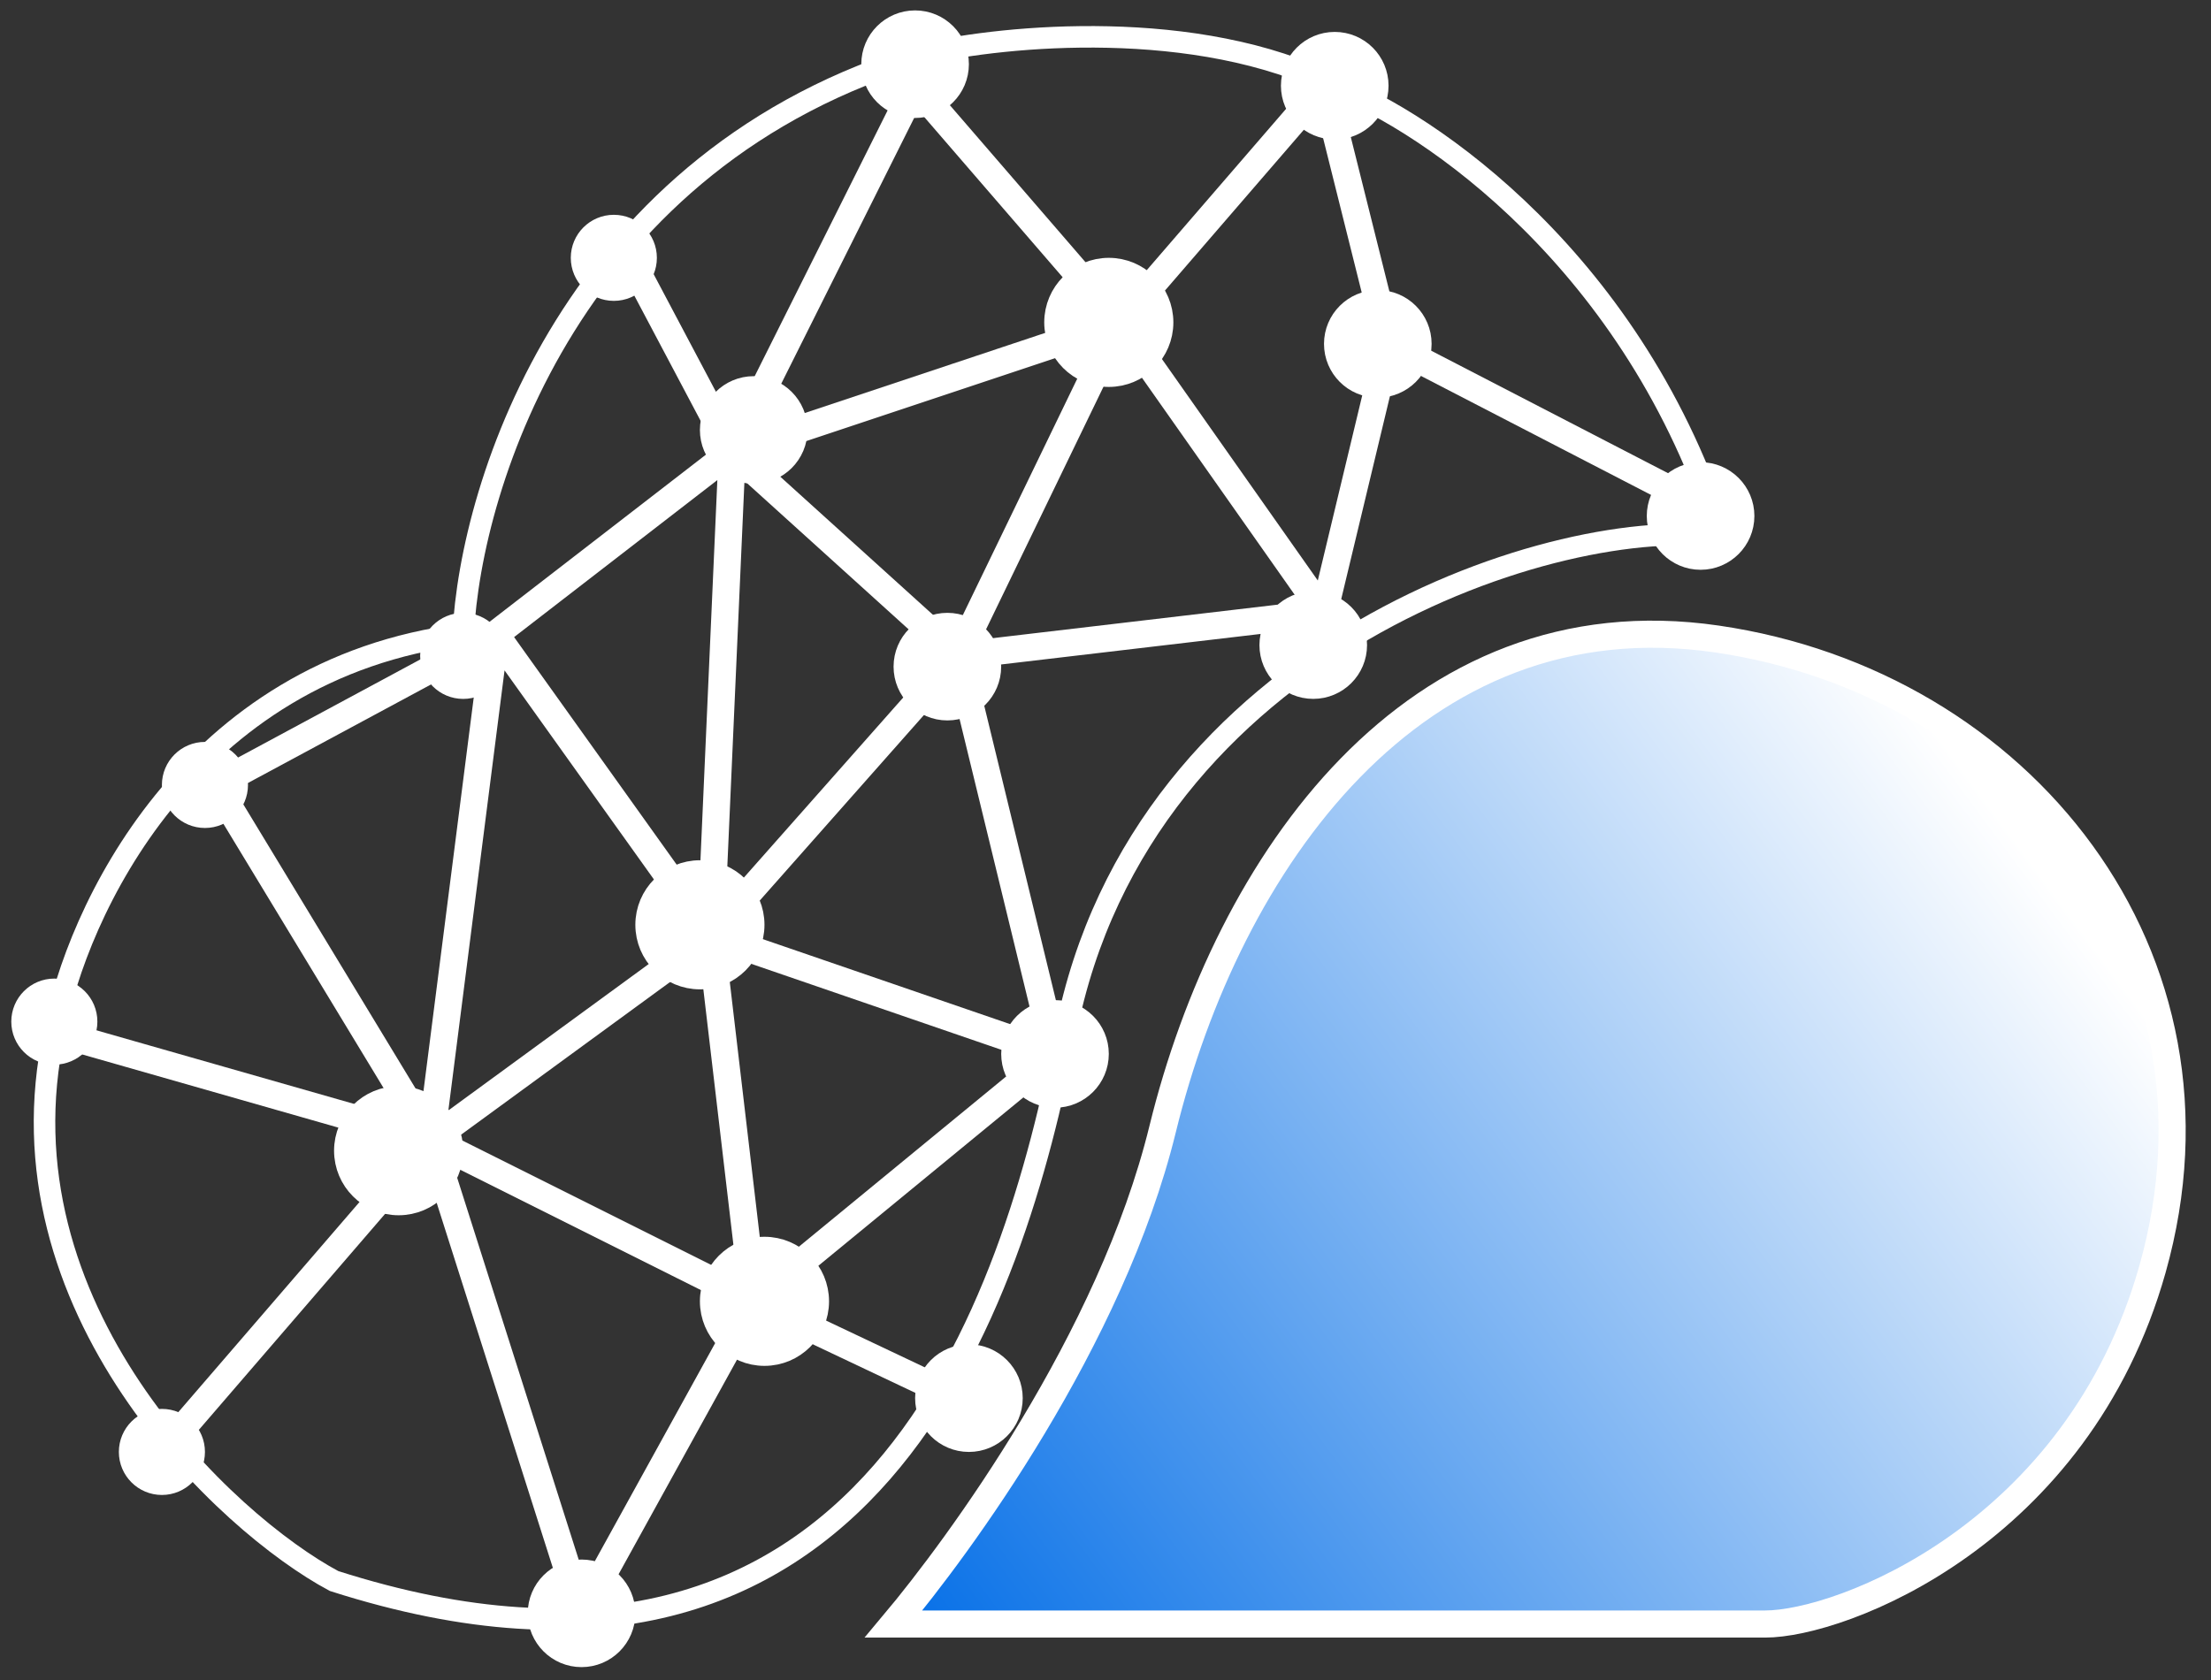 <svg width="75" height="57" viewBox="0 0 75 57" fill="none" xmlns="http://www.w3.org/2000/svg">
<rect x="0" y="0" width="75" height="57" fill="#333333" stroke="none"/>
<path d="M38.707 42.327C36.882 48.897 34.449 51.331 31.407 54.737H58.417C65.351 54.737 69.001 49.384 70.461 47.437C78.491 31.743 65.716 21.523 56.227 22.253C44.907 22.253 41.247 33.184 38.707 42.327Z" stroke="white" stroke-width="0.73"/>
<path d="M36.152 35.028C38.707 21.888 53.063 17.386 58.417 18.238C55.497 8.894 48.44 4.125 45.277 2.908C40.605 0.572 34.084 1.205 31.407 1.813C19.436 5.317 15.956 16.413 15.713 21.523C6.369 22.691 2.573 31.013 1.843 35.028C-0.201 44.371 7.683 51.696 11.333 53.642C29.582 59.482 34.378 44.152 36.152 35.028Z" stroke="white" stroke-width="0.73"/>
<path d="M39.437 38.312C37.691 45.446 32.517 52.473 30.312 55.101H59.876C62.449 55.101 70.477 52.055 73.016 43.057C76.008 32.454 68.536 23.183 58.243 21.681C47.951 20.179 41.642 29.3 39.437 38.312Z" fill="url(#paint0_linear_767_2484)" stroke="white" stroke-width="0.92"/>
<path d="M16.807 21.523L24.837 15.318M16.807 21.523L24.107 31.742M16.807 21.523L14.617 38.677M16.807 21.523L7.317 26.632L14.617 38.677M24.837 15.318L21.552 9.113M24.837 15.318L31.042 2.908L37.977 10.938M24.837 15.318L32.502 22.253M24.837 15.318L37.977 10.938M24.837 15.318L24.107 31.742M37.977 10.938L44.911 2.908L47.101 11.668M37.977 10.938L44.911 20.793M37.977 10.938L32.502 22.253M47.101 11.668L57.686 17.143M47.101 11.668L44.911 20.793M44.911 20.793L32.502 22.253M32.502 22.253L24.107 31.742M32.502 22.253L35.787 35.757M24.107 31.742L35.787 35.757M24.107 31.742L14.617 38.677M24.107 31.742L25.567 44.152M35.787 35.757L25.567 44.152M14.617 38.677L1.842 35.027M14.617 38.677L5.492 49.262M14.617 38.677L19.727 54.737L25.567 44.152M14.617 38.677L25.567 44.152M25.567 44.152L32.502 47.437" stroke="white" stroke-width="0.92"/>
<circle cx="13.522" cy="39.042" r="1.752" fill="white" stroke="white" stroke-width="0.876"/>
<circle cx="5.492" cy="49.262" r="1.168" fill="white" stroke="white" stroke-width="0.584"/>
<circle cx="1.843" cy="34.662" r="1.168" fill="white" stroke="white" stroke-width="0.584"/>
<circle cx="6.952" cy="26.632" r="1.168" fill="white" stroke="white" stroke-width="0.584"/>
<circle cx="15.712" cy="22.253" r="1.168" fill="white" stroke="white" stroke-width="0.584"/>
<circle cx="25.567" cy="14.588" r="1.46" fill="white" stroke="white" stroke-width="0.73"/>
<circle cx="20.822" cy="8.748" r="1.168" fill="white" stroke="white" stroke-width="0.584"/>
<circle cx="31.041" cy="2.178" r="1.46" fill="white" stroke="white" stroke-width="0.73"/>
<circle cx="37.612" cy="10.938" r="1.752" fill="white" stroke="white" stroke-width="0.876"/>
<circle cx="45.276" cy="2.908" r="1.46" fill="white" stroke="white" stroke-width="0.73"/>
<circle cx="46.737" cy="11.667" r="1.46" fill="white" stroke="white" stroke-width="0.73"/>
<circle cx="57.686" cy="17.507" r="1.46" fill="white" stroke="white" stroke-width="0.73"/>
<circle cx="44.547" cy="21.887" r="1.46" fill="white" stroke="white" stroke-width="0.73"/>
<circle cx="32.136" cy="22.618" r="1.46" fill="white" stroke="white" stroke-width="0.73"/>
<circle cx="23.742" cy="31.377" r="1.752" fill="white" stroke="white" stroke-width="0.876"/>
<circle cx="25.932" cy="44.152" r="1.752" fill="white" stroke="white" stroke-width="0.876"/>
<circle cx="19.727" cy="54.738" r="1.46" fill="white" stroke="white" stroke-width="0.73"/>
<circle cx="32.867" cy="47.437" r="1.46" fill="white" stroke="white" stroke-width="0.73"/>
<circle cx="35.787" cy="35.758" r="1.46" fill="white" stroke="white" stroke-width="0.73"/>
<defs>
<linearGradient id="paint0_linear_767_2484" x1="67.971" y1="27.94" x2="30.728" y2="55.526" gradientUnits="userSpaceOnUse">
<stop stop-color="white"/>
<stop offset="1" stop-color="#056FE7"/>
</linearGradient>
</defs>
</svg>
